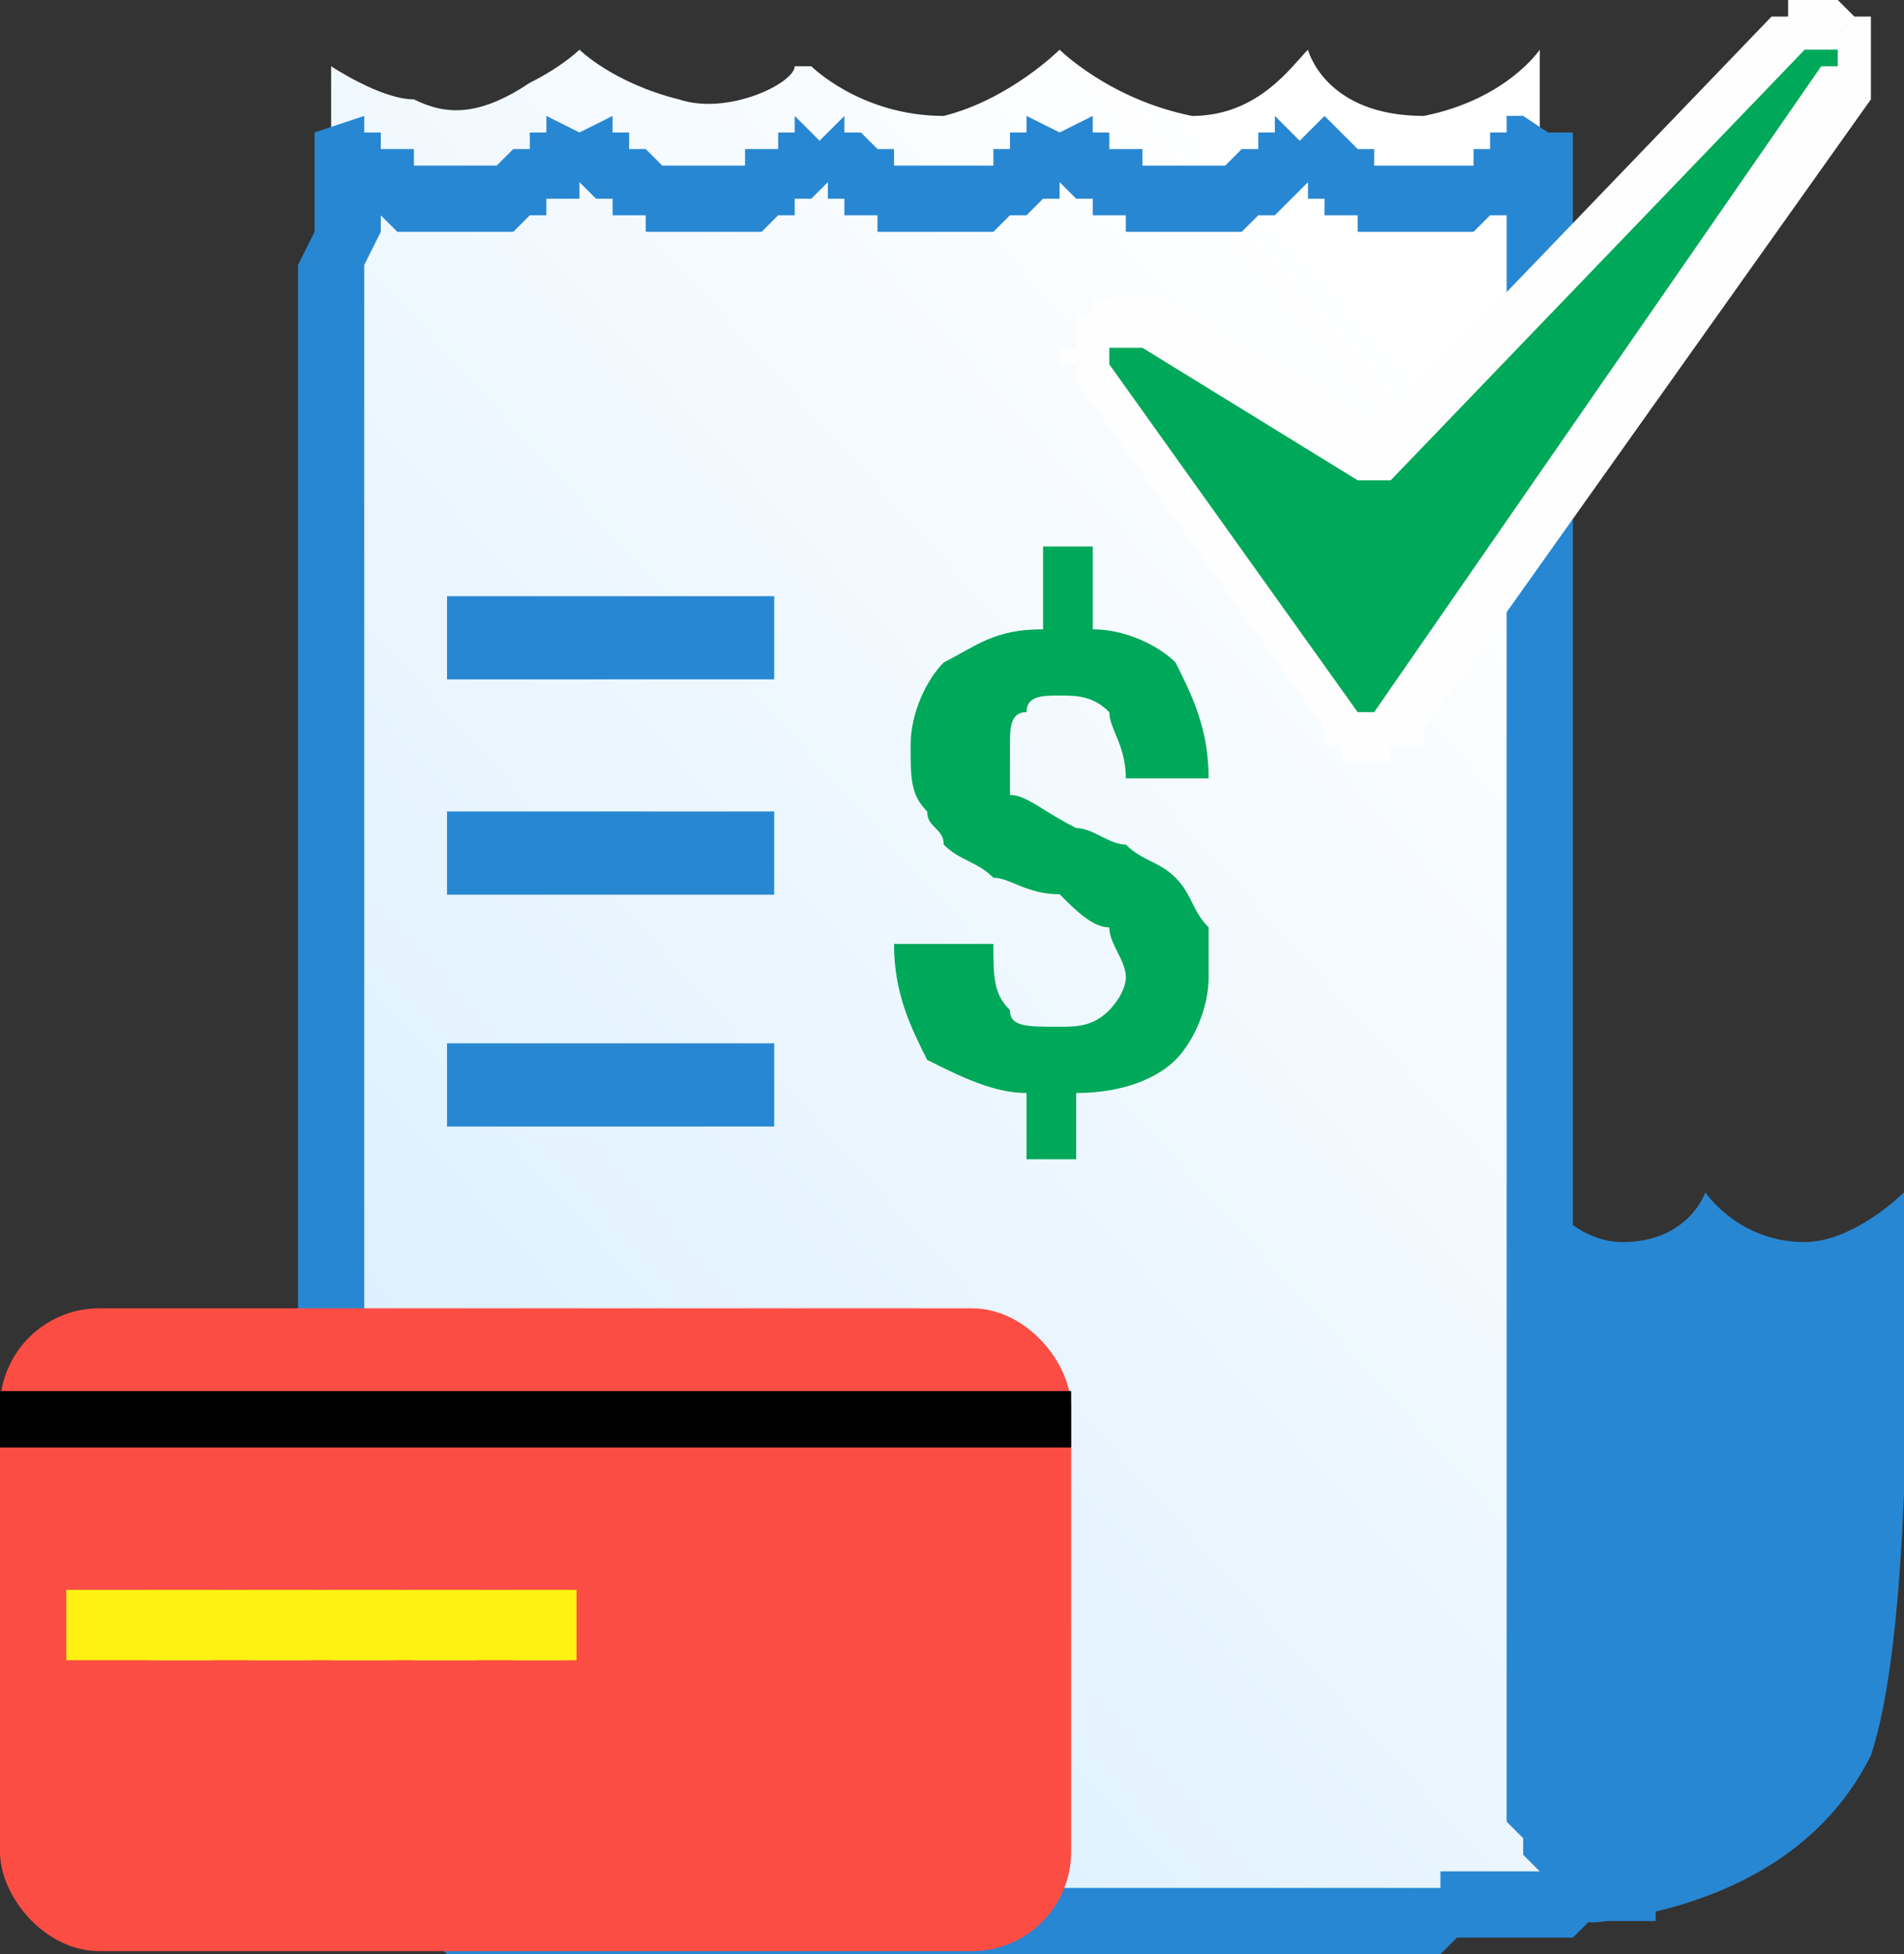 <?xml version="1.0" encoding="UTF-8"?>
<!DOCTYPE svg PUBLIC "-//W3C//DTD SVG 1.1//EN" "http://www.w3.org/Graphics/SVG/1.1/DTD/svg11.dtd">
<!-- Creator: CorelDRAW X7 -->
<svg xmlns="http://www.w3.org/2000/svg" xml:space="preserve" width="115px" height="118px" version="1.1" style="shape-rendering:geometricPrecision; text-rendering:geometricPrecision; image-rendering:optimizeQuality; fill-rule:evenodd; clip-rule:evenodd"
viewBox="0 0 115 118"
 xmlns:xlink="http://www.w3.org/1999/xlink">
 <rect x="0" y="0" width="115" height="118" fill="#333333" stroke="none"/>
 <defs>
  <style type="text/css">
   <![CDATA[
    .fil6 {fill:#FFF212}
    .fil5 {fill:black}
    .fil0 {fill:#2887D2}
    .fil4 {fill:#FC4D44}
    .fil7 {fill:#FEFEFE;fill-rule:nonzero}
    .fil3 {fill:#00A859;fill-rule:nonzero}
    .fil2 {fill:#2887D2;fill-rule:nonzero}
    .fil1 {fill:url(#id0)}
   ]]>
  </style>
  <linearGradient id="id0" gradientUnits="userSpaceOnUse" x1="23.107" y1="90.99" x2="92.168" y2="28.506">
   <stop offset="0" style="stop-opacity:1; stop-color:#DBEFFF"/>
   <stop offset="1" style="stop-opacity:1; stop-color:white"/>
  </linearGradient>
 </defs>
 <g id="Layer_x0020_1">
  <g id="_868919040">
   <path class="fil0" d="M113 106c3,-9 2,-34 2,-34 0,0 -3,3 -6,3 -4,0 -6,-3 -6,-3 0,0 -1,3 -5,3 -3,0 -5,-3 -5,-3l-2 1 0 35c0,0 1,9 6,8 7,-1 13,-4 16,-10z"/>
   <path class="fil1" d="M20 9l0 -5c0,0 3,2 5,2 2,1 4,1 7,-1 2,-1 3,-2 3,-2 0,0 2,2 6,3 3,1 7,-1 7,-2 1,0 1,0 1,0 0,0 3,3 8,3 4,-1 7,-4 7,-4 0,0 3,3 8,4 4,0 6,-3 7,-4 0,0 1,4 7,4 5,-1 7,-4 7,-4l0 84 0 22c0,0 1,5 2,6 2,0 -4,0 -4,0 0,0 -24,2 -30,2 -6,-1 -28,-1 -35,-7 -8,-5 -6,-20 -6,-20l0 -81z"/>
   <g>
    <path class="fil2" d="M28 14l0 -4 0 0 0 0 1 0 0 0 0 0 0 0 1 0 0 0 0 0 0 0 1 -1 0 0 0 0 0 0 1 0 0 0 0 0 0 -1 0 0 0 0 1 0 0 0 0 0 0 -1 0 0 0 0 0 0 0 0 0 0 0 0 0 0 0 0 0 0 4 2 0 0 0 0 0 0 0 0 0 0 -1 1 0 0 0 0 0 0 0 0 0 0 0 1 -1 0 0 0 0 0 0 1 -1 0 0 0 0 0 -1 0 0 1 0 0 -1 0 0 0 0 0 -1 1 0 0 -1 0 0 0 -1 0 0 0 -1 0 0 0zm-5 -5l-4 -1 3 -1 0 0 0 0 0 0 0 0 0 0 0 1 0 0 1 0 0 0 0 0 0 0 0 0 0 0 0 1 1 0 0 0 0 0 0 0 0 0 1 0 0 1 0 0 0 0 1 0 0 0 0 0 0 0 1 0 0 0 0 0 1 0 0 0 0 4 0 0 -1 0 0 0 -1 0 0 0 -1 0 0 0 -1 0 0 0 -1 -1 0 0 0 0 -1 0 0 0 0 -1 -1 0 0 0 0 0 0 -1 -1 0 0 0 0 0 0 0 0 0 -1 -1 0 0 0 0 0 0 0 0 0 0 0 0 0 0 4 -1zm-1 93l-4 0 0 0 0 -1 0 -1 0 -2 0 -2 0 -3 0 -3 0 -3 0 -3 0 -4 0 -3 0 -4 0 -4 0 -4 0 -5 0 -4 0 -4 0 -4 0 -4 0 -4 0 -4 0 -4 0 -4 0 -3 0 -3 0 -3 0 -3 1 -2 0 -2 0 -1 0 -2 0 0 0 -1 4 1 0 0 0 0 0 2 0 1 0 2 -1 2 0 3 0 3 0 3 0 3 0 4 0 4 0 4 0 4 0 4 0 4 0 4 0 4 0 5 0 4 0 4 0 4 0 3 0 4 0 3 0 3 0 3 0 3 0 2 0 1 0 2 0 1 0 0zm3 11l-3 3 0 0 0 0 0 0 -1 -1 0 0 0 0 0 -1 -1 0 0 -1 0 0 0 -1 0 0 -1 -1 0 0 0 -1 0 0 0 -1 0 0 0 -1 0 0 0 -1 0 0 0 -1 0 0 -1 -1 0 0 0 0 0 -1 0 0 0 -1 0 0 0 -1 0 0 4 0 0 0 0 1 0 0 0 0 0 1 0 0 0 1 0 0 1 1 0 0 0 0 0 1 0 0 0 1 0 0 0 1 0 0 0 1 0 0 0 0 0 1 1 0 0 0 0 1 0 0 0 0 0 0 0 1 0 0 0 0 1 0 0 0 0 0zm60 1l1 4 0 0 -1 0 -1 0 -1 0 -1 0 -1 0 -2 0 -2 0 -2 0 -2 0 -3 0 -2 0 -3 0 -2 0 -3 0 -2 0 -3 0 -3 0 -3 0 -2 0 -3 0 -2 0 -3 0 -2 0 -3 0 -2 0 -2 0 -1 0 -2 0 -1 -1 -2 0 -1 0 -1 -1 3 -3 0 0 0 0 1 0 2 1 1 0 2 0 2 0 2 0 2 0 2 0 3 0 2 0 3 0 2 0 3 0 3 0 2 0 3 0 3 0 2 0 3 0 2 0 3 0 2 0 2 0 2 0 1 0 2 0 1 0 1 0 1 0 0 0 0 0zm14 -2l1 3 0 0 0 1 0 0 -1 0 0 0 0 0 -1 0 0 0 0 0 -1 0 0 0 -1 0 0 0 -1 1 0 0 -1 0 0 0 -1 0 -1 0 0 0 -1 0 0 0 -1 0 0 0 -1 0 0 0 -1 0 0 0 -1 1 0 0 -1 0 0 0 0 0 -1 -4 1 0 0 0 0 0 1 0 0 -1 1 0 0 0 1 0 0 0 1 0 0 0 1 0 0 0 1 0 1 0 0 0 1 0 0 0 1 0 0 0 1 -1 0 0 0 0 1 0 0 0 1 0 0 0 0 0 0 0 1 0 0 0 0 0 0 0zm-8 -5l4 0 0 0 0 1 0 0 0 1 0 0 0 0 0 1 0 0 1 0 0 0 0 0 0 1 0 0 1 0 0 0 0 0 0 0 1 0 0 0 0 0 1 0 0 0 0 0 0 0 0 0 1 0 0 0 0 0 1 1 1 2 -1 1 0 0 -1 0 -1 -3 0 0 -1 0 0 1 1 2 0 0 0 0 0 0 0 0 0 0 0 0 -1 0 0 0 0 0 -1 0 0 0 -1 0 0 0 -1 0 0 -1 -1 0 0 0 0 0 -1 -1 0 0 -1 -1 0 0 0 -1 -1 -1 0 0 0 -1 0 -1 0 -1 0 0zm4 -30l0 30 -4 0 0 -30 4 0 0 0zm0 -69l0 69 -4 0 0 -69 4 0zm-9 2l0 4 0 0 0 0 -1 0 0 0 -1 0 0 0 -1 0 0 0 -1 0 0 0 0 -1 -1 0 0 0 0 0 -1 0 0 -1 0 0 -1 0 0 0 0 -1 0 0 -1 0 0 0 0 0 0 0 0 -1 0 0 -1 0 0 0 0 0 0 0 0 0 0 0 3 -3 0 0 0 0 0 0 0 0 0 0 1 1 0 0 0 0 0 0 0 0 0 0 0 0 0 0 1 1 0 0 0 0 0 0 0 0 1 0 0 0 0 1 0 0 1 0 0 0 0 0 0 0 1 0 0 0 0 0 1 0 0 0 0 0 0 0zm6 -3l3 2 0 0 0 0 0 0 0 0 0 0 0 1 0 0 -1 0 0 0 0 0 0 0 0 1 0 0 -1 0 0 0 0 1 0 0 -1 0 0 0 0 0 -1 1 0 0 0 0 -1 0 0 0 -1 1 0 0 -1 0 0 0 -1 0 0 0 -1 0 0 -4 0 0 1 0 0 0 0 0 1 0 0 0 0 0 0 0 1 0 0 -1 0 0 0 0 1 0 0 0 0 0 0 0 0 -1 0 0 1 0 0 0 0 0 0 0 0 -1 0 0 0 0 0 0 0 0 1 0 0 0 0 0 0 0 0 0zm-21 7l0 -4 0 0 1 0 0 0 0 0 0 0 1 0 0 0 0 0 1 0 0 0 0 0 0 0 1 -1 0 0 0 0 0 0 0 0 1 0 0 0 0 -1 0 0 0 0 0 0 1 0 0 0 0 0 0 0 0 -1 0 0 0 0 0 0 0 0 0 0 3 3 0 0 0 0 0 0 0 0 0 0 0 0 0 0 0 1 -1 0 0 0 0 0 0 0 0 0 -1 1 0 0 0 0 0 0 -1 1 0 0 0 0 -1 0 0 0 -1 1 0 0 0 0 -1 0 0 0 -1 0 0 0 -1 0 0 0 -1 0 0 0zm-9 -5l4 -2 0 0 0 0 0 0 0 0 0 0 0 0 0 0 0 0 0 0 0 1 1 0 0 0 0 0 0 0 0 0 0 1 0 0 1 0 0 0 0 0 0 0 1 0 0 1 0 0 0 0 1 0 0 0 0 0 0 0 1 0 0 0 0 0 0 4 0 0 -1 0 0 0 -1 0 0 0 -1 0 0 -1 -1 0 0 0 0 0 -1 0 0 -1 0 0 -1 0 0 0 0 0 -1 -1 0 0 0 0 0 0 0 -1 -1 0 0 0 0 0 0 0 0 0 0 -1 0 0 0 0 0 0 -1 0 0 0zm-5 1l0 4 0 0 0 0 -1 0 0 0 -1 0 0 0 -1 0 0 0 -1 0 0 0 0 -1 -1 0 0 0 -1 0 0 0 0 -1 0 0 -1 0 0 0 0 -1 -1 0 0 0 0 0 0 0 0 0 0 -1 -1 0 0 0 0 0 0 0 0 0 0 0 0 0 3 -3 0 0 0 0 0 0 0 0 0 0 0 1 1 0 0 0 0 0 0 0 0 0 0 0 0 0 1 1 0 0 0 0 0 0 0 0 1 0 0 0 0 1 0 0 1 0 0 0 0 0 0 0 1 0 0 0 0 0 0 0 1 0 0 0 0 0zm5 -3l4 2 0 0 0 0 0 0 0 0 0 0 0 1 -1 0 0 0 0 0 0 0 0 0 0 1 -1 0 0 0 0 0 0 1 -1 0 0 0 0 0 0 0 -1 1 0 0 -1 0 0 0 0 0 -1 1 0 0 -1 0 0 0 -1 0 0 0 -1 0 0 -4 0 0 1 0 0 0 0 0 1 0 0 0 0 0 0 0 1 0 0 -1 0 0 0 0 0 0 1 0 0 0 0 0 0 -1 0 0 1 0 0 0 0 0 0 0 0 -1 0 0 0 0 0 0 0 0 0 0 0 0 0 0 0 0 0 0zm-20 7l0 -4 0 0 1 0 0 0 0 0 0 0 1 0 0 0 0 0 0 0 1 0 0 0 0 0 0 -1 1 0 0 0 0 0 0 0 1 0 0 0 0 -1 0 0 0 0 0 0 1 0 0 0 0 0 0 0 0 -1 0 0 0 0 0 0 0 0 0 0 3 3 0 0 0 0 0 0 0 0 0 0 0 0 0 0 0 1 -1 0 0 0 0 0 0 0 0 0 -1 1 0 0 0 0 -1 0 0 1 0 0 -1 0 0 0 0 0 -1 1 0 0 -1 0 0 0 0 0 -1 0 0 0 -1 0 0 0 -1 0 0 0zm-9 -5l4 -2 0 0 0 0 0 0 0 0 0 0 0 0 0 0 0 0 0 0 0 1 0 0 1 0 0 0 0 0 0 0 0 1 0 0 1 0 0 0 0 0 0 0 0 0 1 1 0 0 0 0 0 0 1 0 0 0 0 0 1 0 0 0 0 0 0 4 -1 0 0 0 -1 0 0 0 0 0 -1 0 0 -1 -1 0 0 0 -1 0 0 0 0 -1 -1 0 0 0 0 0 0 0 -1 -1 0 0 0 0 0 0 -1 -1 0 0 0 0 0 0 0 0 0 0 0 -1 0 0 -1 0 0 0 0 0 0 0z"/>
   </g>
   <path class="fil3" d="M68 59c0,-1 -1,-2 -1,-3 -1,0 -2,-1 -3,-2 -2,0 -3,-1 -4,-1 -1,-1 -2,-1 -3,-2 0,-1 -1,-1 -1,-2 -1,-1 -1,-2 -1,-4 0,-2 1,-4 2,-5 2,-1 3,-2 6,-2l0 -5 3 0 0 5c2,0 4,1 5,2 1,2 2,4 2,7l-5 0c0,-2 -1,-3 -1,-4 -1,-1 -2,-1 -3,-1 -1,0 -2,0 -2,1 -1,0 -1,1 -1,2 0,1 0,2 0,3 1,0 2,1 4,2 1,0 2,1 3,1 1,1 2,1 3,2 1,1 1,2 2,3 0,0 0,1 0,3 0,2 -1,4 -2,5 -1,1 -3,2 -6,2l0 4 -3 0 0 -4c-2,0 -4,-1 -6,-2 -1,-2 -2,-4 -2,-7l6 0c0,2 0,3 1,4 0,1 1,1 3,1 1,0 2,0 3,-1 0,0 1,-1 1,-2z"/>
   <rect class="fil0" x="27" y="36" width="19.76" height="5.024"/>
   <g id="_868918776">
    <rect class="fil4" y="79" width="64.697" height="38.817" rx="6" ry="6"/>
    <rect class="fil5" y="84" width="64.697" height="3.407"/>
    <g>
     <rect class="fil6" x="4" y="96" width="30.371" height="4.25"/>
     <rect class="fil6" x="9" y="96" width="3.824" height="4.25"/>
     <rect class="fil6" x="15" y="96" width="3.824" height="4.25"/>
     <rect class="fil6" x="20" y="96" width="3.824" height="4.25"/>
     <rect class="fil6" x="25" y="96" width="3.824" height="4.25"/>
     <rect class="fil6" x="31" y="96" width="3.824" height="4.25"/>
    </g>
   </g>
   <rect class="fil0" x="27" y="49" width="19.76" height="5.024"/>
   <rect class="fil0" x="27" y="63" width="19.76" height="5.024"/>
   <g>
    <path class="fil3" d="M111 2c-1,-1 -2,-1 -3,0l-25 26 -14 -9c-1,0 -2,0 -3,1 0,1 0,2 0,3l15 20c0,1 1,1 2,1l0 0c1,0 1,0 2,0l26 -39c1,-1 1,-2 0,-3z"/>
    <path id="1" class="fil7" d="M109 3l-2 -2 0 0 1 0 0 0 0 0 0 -1 0 0 0 0 0 0 1 0 0 0 0 0 0 0 0 0 0 0 0 0 1 0 0 0 0 0 0 0 0 0 0 0 1 0 0 0 0 0 0 0 0 0 0 0 0 0 1 1 0 0 0 0 0 0 0 0 -2 2 0 0 0 0 0 0 0 0 0 0 0 0 0 0 0 0 0 0 0 0 0 0 0 0 0 0 0 0 0 0 0 0 0 0 0 0 0 0 0 0 0 0 -1 0 0 0 0 0 0 0 0 0 0 0 0 0 0 0 0 0 0 0 0 0 0 0zm-2 -2l0 0 0 0 0 0zm-25 26l25 -26 2 2 -25 26 -2 0 0 -2zm2 2l-1 0 -1 0 2 0zm-14 -11l14 8 -2 3 -13 -8 0 0 1 -3zm-1 3l0 0 -1 -1 1 1zm-2 0l-2 -2 0 0 1 0 0 0 0 0 0 -1 0 0 0 0 0 0 0 0 1 0 0 0 0 0 0 0 0 0 0 0 0 0 1 0 0 0 0 0 0 0 0 0 0 0 0 0 1 0 0 0 0 0 0 0 0 0 0 0 1 0 0 0 0 0 0 0 -1 3 -1 0 0 0 0 0 0 0 0 0 0 0 0 0 0 0 0 0 0 0 0 -1 0 0 0 0 0 0 0 1 0 0 0 0 0 0 0 0 0 0 0 0 0 0 0 0 0 0 0 0 0 0 0 0 0 0 0 0 0 0 -1 0 0 0 0 0zm0 1l-2 1 0 0 0 0 0 0 0 0 0 0 0 0 0 0 0 -1 0 0 0 0 0 0 0 0 -1 0 0 0 0 -1 0 0 0 0 0 0 1 0 0 0 0 -1 0 0 0 0 0 0 0 0 0 0 0 0 0 0 0 -1 0 0 0 0 0 0 0 0 2 2 0 0 0 0 0 0 0 0 0 0 0 0 0 0 0 0 0 0 0 0 0 0 0 0 0 0 0 0 0 0 0 0 0 0 0 0 0 0 0 0 0 0 0 0 0 1 0 0 0 0 0 0 0 0 0 0 0 0 0 0 0 0 0 0 0 0zm0 0l0 0 0 0 0 0zm13 22l-15 -21 2 -1 15 21 -2 1 0 0zm0 0l0 0 0 0 0 0zm3 -1l0 3 0 0 0 0 0 0 -1 0 0 0 0 0 0 0 0 0 0 0 0 0 0 0 0 0 0 0 -1 0 0 -1 0 0 0 0 0 0 0 0 0 0 0 0 0 0 0 0 0 0 -1 0 0 0 0 0 0 0 0 0 0 0 0 -1 0 0 0 0 2 -1 0 0 0 0 0 0 0 0 0 0 0 0 0 0 0 0 0 0 0 0 0 0 0 0 0 0 0 0 0 0 0 0 0 0 0 0 1 0 0 0 0 0 0 0 0 0 0 0 0 0 0 0 0 0 0 0 0 0 0 0 0 0 0 0 0 0zm0 3l0 0 0 0 0 0zm0 0l0 0 0 -3 0 0 0 0 0 3zm0 -3l3 1 0 0 0 0 0 0 0 1 -1 0 0 0 0 0 0 0 0 0 0 0 0 0 0 0 0 0 0 0 0 0 0 0 -1 0 0 0 0 1 0 0 0 0 0 0 0 0 0 0 0 0 0 0 -1 0 0 0 0 0 0 0 0 0 0 0 0 0 0 -3 0 0 0 0 0 0 0 0 0 0 0 0 0 0 0 0 0 0 0 0 0 0 0 0 0 0 0 0 0 0 0 0 0 0 0 0 0 0 0 0 0 0 0 0 0 0 0 0 0 0 0 0 0 0 0 0 0 0 0 0 0 0 1 0 -1 0zm3 1l0 0 0 0 0 0zm27 -38l-27 38 -3 -1 27 -39 0 0 3 2zm-3 -2l0 0 0 0 0 0zm0 -1l2 -2 0 0 0 0 0 0 0 0 1 0 0 1 0 0 0 0 0 0 0 0 0 0 0 1 0 0 0 0 0 0 0 0 0 0 0 0 0 1 0 0 0 0 0 0 0 0 0 0 0 1 0 0 0 0 0 0 0 0 0 0 0 0 0 1 0 0 -3 -2 0 0 0 0 0 0 0 0 0 0 0 0 0 0 0 0 0 0 1 0 0 0 0 0 0 0 0 0 0 0 0 0 0 -1 0 0 -1 0 0 0 0 0 0 0 0 0 0 0 0 0 0 0 0 0 0 0 0 0 0 0 0 0 0 0 0 0zm2 -2l0 0 0 0 0 0z"/>
   </g>
  </g>
 </g>
</svg>
